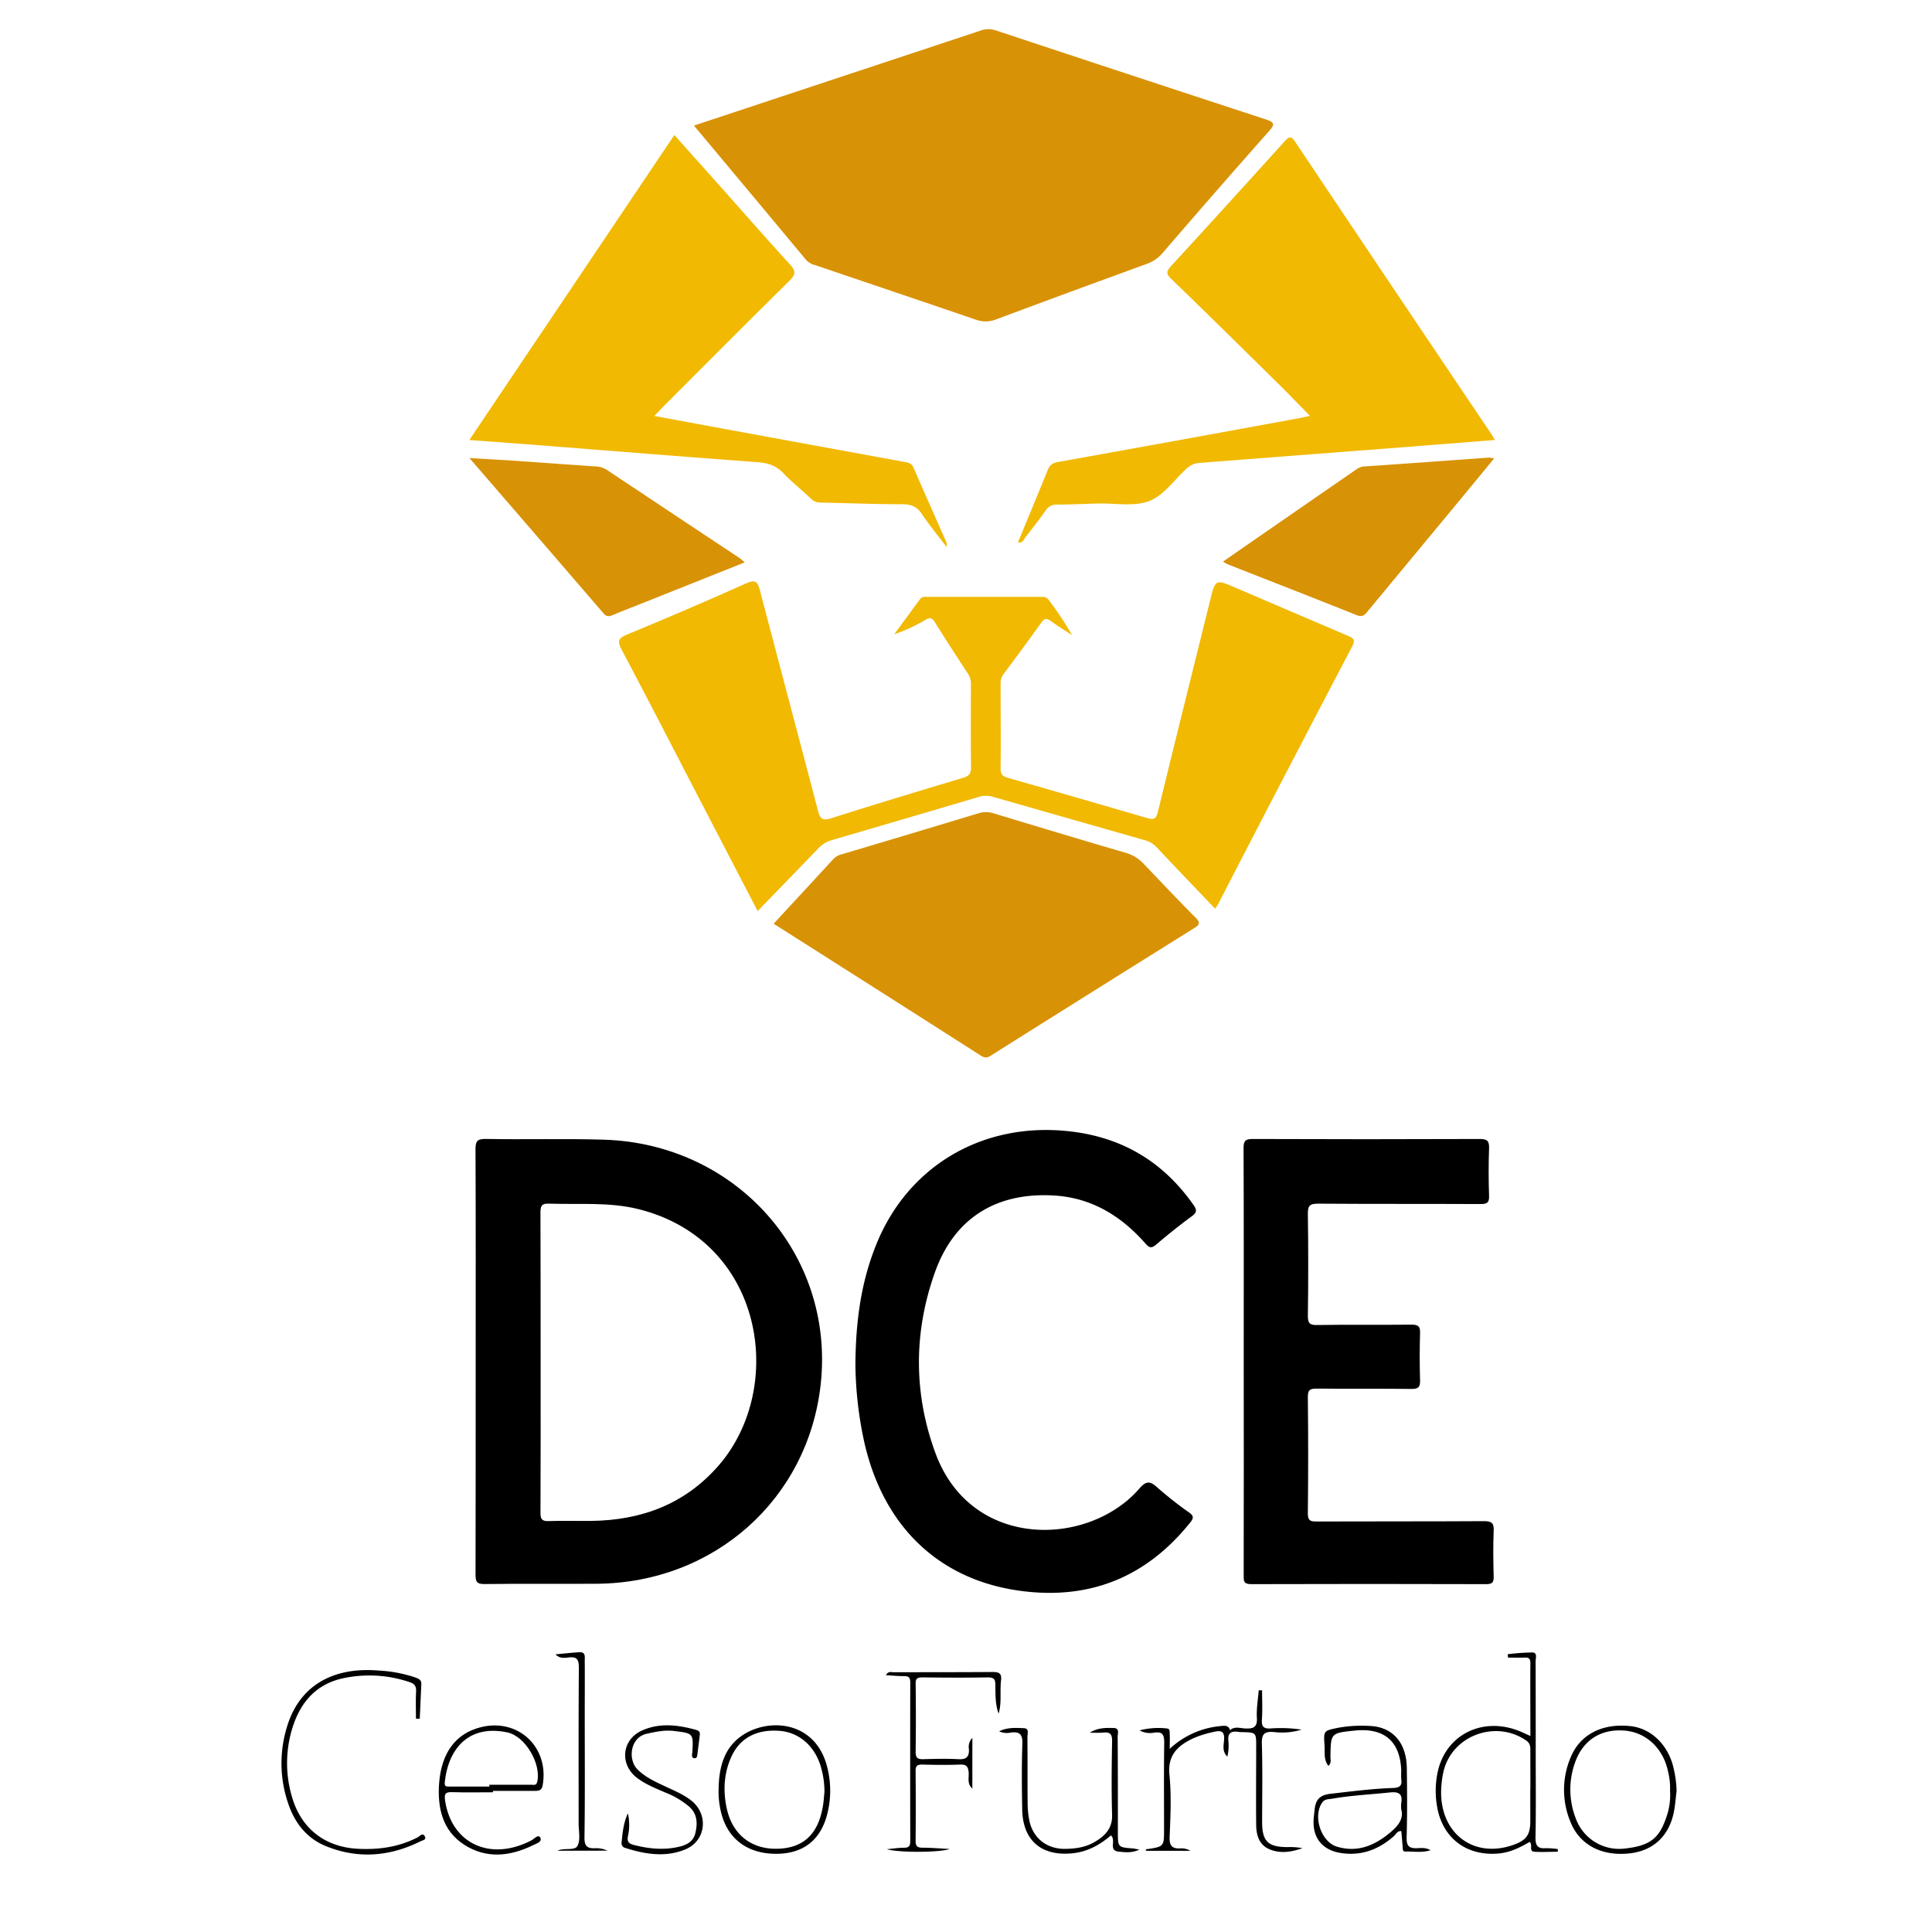 <svg id="Camada_1" data-name="Camada 1" xmlns="http://www.w3.org/2000/svg" viewBox="0 0 800 800"><defs><style>.cls-1{fill:#d89205;}.cls-2{fill:#f1b901;}</style></defs><path class="cls-1" d="M287.34,52l65.83-21.81q26.37-8.73,52.74-17.48a9.49,9.49,0,0,1,6.4-.13Q468.2,31.12,524.17,49.45c3.71,1.21,3.74,2.11,1.25,4.92q-22.17,25-44,50.39a15.39,15.39,0,0,1-6.71,4.56q-31.18,11.34-62.27,22.94a11.67,11.67,0,0,1-8.39.1c-22.09-7.58-44.24-15-66.35-22.53a7.78,7.78,0,0,1-3.9-2.18C318.48,89.23,303.12,70.85,287.34,52Z"/><path class="cls-2" d="M313.73,377.25c-7.54-14.5-14.5-27.87-21.44-41.25-11.61-22.36-23.12-44.76-34.89-67-1.93-3.67-1.26-4.8,2.44-6.33q24.77-10.21,49.21-21.14c3.82-1.7,4.72-.58,5.64,3,7.93,30.38,16.07,60.71,24,91.11.88,3.39,1.82,4.35,5.46,3.19,18.2-5.79,36.48-11.29,54.76-16.79,2.35-.7,3.21-1.73,3.18-4.27-.15-11.36-.08-22.73-.05-34.1a7.48,7.48,0,0,0-1-4.34c-4.69-7.19-9.39-14.38-13.93-21.67-1.13-1.83-2.07-2.09-3.9-1a63.74,63.74,0,0,1-12.91,5.94q5.33-7.22,10.64-14.45c.91-1.24,2.19-1,3.4-1h46.16c1.38,0,2.72-.13,3.72,1.25A128.18,128.18,0,0,1,443.9,263c-2.89-1.92-5.85-3.74-8.65-5.77-1.64-1.19-2.65-1.4-4,.48-5.15,7.22-10.44,14.34-15.72,21.46a6.15,6.15,0,0,0-1.2,3.86c0,11.78.12,23.57,0,35.35,0,2.64,1.29,3.21,3.29,3.78q28.73,8.22,57.42,16.58c2.66.78,3.7.41,4.41-2.53,7.1-29.17,14.38-58.3,21.6-87.45,2.22-9,2.19-9,10.79-5.3q23.07,9.89,46.16,19.74c2.16.92,3.44,1.52,1.95,4.38Q532,320.9,504.39,374.37c-.31.6-.73,1.14-1.23,1.9-8.17-8.55-16.23-16.93-24.19-25.4a10.07,10.07,0,0,0-4.83-2.93q-31.53-9-63-18a9.58,9.58,0,0,0-5.66,0q-30.43,9-60.93,17.9a12,12,0,0,0-5.58,3.33C330.7,359.75,322.41,368.28,313.73,377.25Z"/><path class="cls-1" d="M320.35,382.49c8.46-9.16,16.65-18,24.8-26.86a7.24,7.24,0,0,1,3.58-1.93c18.81-5.62,37.63-11.22,56.42-16.94a10.48,10.48,0,0,1,6.46.08c18.26,5.53,36.53,11.05,54.85,16.38a16.42,16.42,0,0,1,7.49,4.87c7,7.32,13.93,14.67,21.07,21.83,2.14,2.13,1.75,3-.6,4.44Q452.67,410.42,411,436.65c-1.51,1-2.71,1.83-4.77.52C377.82,419,349.3,400.88,320.35,382.49Z"/><path class="cls-2" d="M619,182.19c-14.91,1.17-29.34,2.33-43.79,3.45q-39.33,3-78.67,6.05A8.36,8.36,0,0,0,491.4,194c-5.27,4.69-9.57,11.39-15.95,13.62-6.22,2.17-13.7.72-20.62.88-5.67.14-11.35.41-17,.43a5.31,5.31,0,0,0-4.84,2.45c-2.63,3.74-5.45,7.34-8.29,10.93-.77,1-1.16,2.65-3.19,2.29,4.16-10.09,8.33-20.08,12.39-30.12.82-2,2.05-2.79,4.24-3.18q49.83-8.94,99.62-18.11c1.48-.27,2.94-.61,4.65-1-4.53-4.61-8.82-9.09-13.24-13.44-14.7-14.48-29.4-29-44.24-43.32-2.14-2.07-1.94-3.15-.08-5.18q23.6-25.72,47-51.63c1.77-2,2.68-2.57,4.47.12q40.65,60.77,81.49,121.4C618.12,180.67,618.44,181.24,619,182.19Z"/><path class="cls-2" d="M279.24,55.91,301,80.27C309.62,90,318.2,99.79,327,109.38c2.41,2.63,2.72,4.12-.07,6.86-17.6,17.3-35,34.82-52.42,52.27-1,1.06-2.06,2.16-3.56,3.72,9.51,1.76,18.42,3.43,27.34,5.07q38.18,7,76.35,14c1.57.29,2.83.53,3.58,2.24,4.52,10.41,9.15,20.77,13.72,31.16a6.53,6.53,0,0,1,0,1.76c-3.67-4.84-7.22-9.14-10.3-13.75-2-3-4.4-3.9-7.95-3.91-11.35,0-22.7-.49-34.05-.7a5.55,5.55,0,0,1-4-1.77c-3.74-3.51-7.74-6.74-11.29-10.43-3-3.11-6.41-4.21-10.65-4.53-30.8-2.26-61.58-4.75-92.37-7.16-8.69-.68-17.39-1.32-27-2Z"/><path d="M515,563.63c0-29.38.06-58.77-.07-88.16,0-3.13.76-3.85,3.85-3.84q47,.19,94,0c3.24,0,3.91.95,3.81,4-.24,6.51-.22,13,0,19.54.1,2.8-.8,3.41-3.47,3.4-22.46-.11-44.92,0-67.37-.16-3.59,0-4.24,1-4.19,4.34q.3,21,0,42c0,3,.59,4,3.8,3.91,13-.21,26.06,0,39.09-.15,2.62,0,3.66.54,3.57,3.38q-.3,9.76,0,19.54c.09,2.86-.64,3.74-3.61,3.7-13-.18-26.06,0-39.09-.14-2.71,0-3.8.35-3.77,3.48q.27,24.12,0,48.24c0,2.88.95,3.32,3.5,3.31,23.15-.09,46.3,0,69.45-.14,3.29,0,4.16.85,4,4.07-.26,6.23-.18,12.48,0,18.71.06,2.42-.39,3.31-3.11,3.3q-48.66-.15-97.32,0c-3.26,0-3.09-1.49-3.09-3.72Q515.06,607.93,515,563.63Z"/><path d="M354.21,565.35c.09-18.44,2.4-35.06,9-50.92,13-31.24,42.54-48.89,76.54-46.27,23.06,1.78,41.1,11.81,54.38,30.68,1.46,2.07,1.6,3.18-.68,4.83-5,3.66-9.9,7.58-14.63,11.63-2,1.68-2.88,1.48-4.54-.41-10.07-11.43-22.32-18.95-37.89-19.86-23.87-1.39-41.23,9.32-49.26,31.81-8.84,24.8-8.88,50.17.22,74.87,14.82,40.21,63.25,38.89,84.32,14.81,2.6-3,4.21-3.62,7.34-.77a154.8,154.8,0,0,0,13.37,10.54c2,1.43,1.91,2.34.46,4.15C475.89,651.61,454,661.59,427,659.23c-36.14-3.14-60.83-25.6-69.09-61.93A156.86,156.86,0,0,1,354.21,565.35Z"/><path class="cls-1" d="M618.7,189.82c-6.24,7.58-12.1,14.71-18,21.81q-17.24,20.81-34.48,41.62c-1.24,1.51-2.15,2.38-4.4,1.48-17.72-7.09-35.51-14-53.28-21a18.93,18.93,0,0,1-2.12-1.19c7-4.85,13.69-9.49,20.4-14.12q16.74-11.59,33.51-23.15c1.34-.92,2.57-2,4.4-2.1,17.28-1.18,34.54-2.46,51.81-3.68A11.9,11.9,0,0,1,618.7,189.82Z"/><path class="cls-1" d="M308.34,232.88l-42.26,16.85c-4.11,1.64-8.24,3.23-12.32,4.94-1.53.64-2.59.8-3.89-.72-18.21-21.19-36.51-42.32-55.49-64.29,7.2.44,13.56.77,19.9,1.21,10.63.72,21.25,1.53,31.88,2.24a9.65,9.65,0,0,1,5.08,1.42q27.63,18.42,55.32,36.76A20,20,0,0,1,308.34,232.88Z"/><path d="M402.63,719.6v21c-2.3-2-1.34-4.54-1.53-6.66-.2-2.37-.9-3.37-3.49-3.27-5.26.21-10.53.13-15.79,0-1.94,0-2.71.52-2.69,2.57.08,9.7.1,19.4,0,29.1,0,2.3.91,2.75,2.94,2.76,3.55,0,7.11.31,11.1.51-2.89,1.37-20.2,1.71-26,.12,2.41-.23,4.82-.62,7.23-.62,2.07,0,2.52-.86,2.52-2.75q-.07-32.83,0-65.68c0-2-.63-2.67-2.6-2.63-2.39,0-4.79-.24-7.5-.39,1-1.76,2.2-1.22,3.15-1.23,13.71,0,27.43,0,41.15-.09,2.72,0,3.72.69,3.39,3.44-.54,4.57.34,9.25-1,13.79-1.46-3.92-1.29-8-1.35-12,0-2.24-.7-3-3.09-3-9,.16-18,.11-27,0-2,0-3,.28-2.92,2.65q.19,14.13,0,28.27c0,2.49.92,3,3.15,2.95,4.85-.14,9.71-.26,14.55,0,3.32.21,4.51-1,4.36-4.17A5.38,5.38,0,0,1,402.63,719.6Z"/><path d="M172.24,711.68c0-3.77-.15-7.55.06-11.31.12-2.21-.74-3.21-2.72-3.85A51.88,51.88,0,0,0,141.75,695c-11.32,2.58-17.65,10.38-20.82,21a49.13,49.13,0,0,0-.08,27.87c3.73,13.15,13.52,20.91,27.19,21.66,8.69.47,17.11-.67,25-4.78.78-.41,1.89-2,2.81-.47s-.86,1.74-1.67,2.14c-12.79,6.36-26,7.43-39.28,2-8-3.25-13-9.79-15.65-17.88a51.23,51.23,0,0,1-.43-31.46c5-16.74,18.59-25,38.14-23.33a56.5,56.5,0,0,1,15,2.85c1.41.52,2.58,1,2.5,2.77q-.32,7.15-.65,14.32Z"/><path d="M451.31,717.43c3.19-2,6.58-2,9.92-1.9,2.48.11,1.56,2.34,1.57,3.58.11,13.17.09,26.34.09,39.52,0,6.29,0,6.29,6.23,6.77.64.05,1.28.23,2.69.5-3.28,1.5-6.07,1.06-8.63.81-4.34-.44-.89-4.72-3.17-6.71-4.44,3.82-9.52,6.72-15.74,7.39-13,1.38-20.83-5.24-21-18.3-.15-9-.25-18,.07-27,.14-3.91-1.1-5.16-4.83-4.67a7.39,7.39,0,0,1-4.79-.53c3.49-1.69,6.93-1.42,10.25-1.29,2.35.1,1.44,2.37,1.46,3.65.1,9.15,0,18.3.09,27.45a36.93,36.93,0,0,0,.77,7.42c1.53,7,7.13,11.4,14.33,11.45,4.21,0,8.42-.52,12.08-2.54,4.42-2.44,8-5.6,7.79-11.57-.29-10.11-.18-20.24,0-30.36.05-2.85-.65-4-3.64-3.67A43.83,43.83,0,0,1,451.31,717.43Z"/><path d="M260,750.87a21.53,21.53,0,0,1,0,9.52c-.38,2.12.34,3,2.31,3.53,6.24,1.61,12.5,2.28,18.87.78,3.31-.77,6-2.24,6.79-5.82.92-4,.75-7.73-2.52-10.72a34.91,34.91,0,0,0-9.93-5.9c-4.06-1.77-8.2-3.38-11.75-6.09-7.31-5.58-6.34-15.8,2.05-19.59,7.31-3.29,14.86-2.36,22.35-.29,1.13.31,1.74.79,1.61,1.94-.32,2.89-.7,5.77-1.07,8.65-.1.78-.48,1.29-1.34,1.15s-.85-.92-.8-1.6c0-.28.09-.55.11-.83.44-7.86.44-7.87-7.59-8.84-3.91-.47-7.62.32-11.44,1.19-6.7,1.54-7.77,10.69-3.63,14.78,3.34,3.29,7.49,5.13,11.62,7.06,3.62,1.71,7.34,3.23,10.53,5.72,7.38,5.76,6.22,16.76-2.42,20.3-8.22,3.37-16.58,2-24.78-.6a2,2,0,0,1-1.59-2.18C257.77,758.89,258.19,754.74,260,750.87Z"/><path d="M230.83,766.35c2.8-1.35,7,.11,8.23-1.93,1.42-2.36.54-6.16.54-9.33,0-21.47-.07-42.94.09-64.41,0-3.34-.62-4.81-4.23-4.36-1.76.22-3.73.48-5.45-1.29,3.31-.31,6.61-.69,9.92-.88,2.66-.15,2.19,2,2.2,3.53.06,7.61,0,15.23,0,22.85,0,16.76.13,33.52-.11,50.27-.05,3.51,1,4.62,4.25,4.52a11.18,11.18,0,0,1,5.28,1Z"/><path d="M512.66,717.12c-2.92-.42-4.38.56-4,3.78a20,20,0,0,1-.44,6.47c-2.13-2-1.56-4.53-1.38-6.68.33-3.87-1.12-4.32-4.4-3.51a43.61,43.61,0,0,0-8.27,2.58c-6.37,3-10.75,6.85-9.93,15.15.85,8.5.43,17.16.08,25.73-.15,3.72,1.07,4.92,4.5,4.74a7.06,7.06,0,0,1,4.1,1H474.63c-.29-.4-.21-.6.17-.66,7.21-1.06,7.21-1.06,7.21-8.43,0-11.91-.11-23.82.07-35.73,0-3.13-.6-4.56-4-4.14a9,9,0,0,1-6.21-.91,31,31,0,0,1,11.49-.77c1.2.13.93,1.56,1,2.46.09,1.73,0,3.47,0,5.94a35.59,35.59,0,0,1,21-9.41c1.62-.16,3.38-.48,4,1.76C510.53,716.11,511.89,715.16,512.66,717.12Z"/><path d="M512.66,717.12c-1-1-2.21-.59-3.36-.68,1.86-1.7,4.13-.84,6.14-.73,3.44.19,5.28-.37,5-4.5-.21-3.73.48-7.51.77-11.28h1.39c0,4,.2,7.93-.06,11.88-.21,3,.49,4.15,3.75,3.89a58.62,58.62,0,0,1,12.67.5,27.49,27.49,0,0,1-11.45,1c-4-.33-5.14.84-5,4.94.33,10.79.11,21.6.11,32.4,0,7.88,2.47,10.3,10.47,10.3a29.94,29.94,0,0,1,6.24.44c-4.41,1.55-8.94,2.37-13.46.55s-5.66-5.87-5.71-10.19c-.12-10.8,0-21.61,0-32.41,0-5.86,0-5.85-5.85-6C513.75,717.27,513.2,717.17,512.66,717.12Z"/><path d="M250.1,471.92c-16.34-.51-32.7,0-49-.31-3.67-.06-4.21,1.14-4.2,4.43.13,29.25.07,58.49.07,87.74s0,58.76-.06,88.14c0,2.9.41,4.07,3.76,4,15.52-.21,31,0,46.56-.12,48.49-.43,87.38-35,92.61-82.63C345.71,519.42,304.88,473.62,250.1,471.92Zm47.57,134.8c-14,16.15-32.11,22.83-53,23.06-5.82.06-11.64-.15-17.45.07-2.8.11-3.44-.8-3.42-3.48.11-20.79.06-41.57.06-62.35s0-41.29-.07-61.93c0-2.81.53-3.79,3.55-3.69,12.42.44,24.9-.78,37.2,2.32C316.62,513.87,325.48,574.57,297.67,606.72Z"/><path d="M198.84,715.26c-10,2.6-16,10.32-17,23-.76,10,1.2,19.71,10.39,25.61s19,4.84,28.47.2c1.32-.65,4-1.42,3-3.15-.84-1.55-2.52.55-3.72,1.18-17,8.82-33.13,1.26-35.7-16.67-.36-2.52.11-3.44,2.84-3.34,5.67.19,11.35.06,17,.06v-.59h17.44c1.63,0,2.8-.23,3.15-2.33C227.51,723.35,214.38,711.2,198.84,715.26Zm23.64,22.47c-.4,1.77-1.52,1.29-2.48,1.3-5.79,0-11.58,0-17.37,0v.75c-5.39,0-10.78,0-16.16,0-1.3,0-2.52.27-2.31-1.75,1.55-14.62,10.49-24,26-20.66C217.59,719,224.13,730.39,222.48,737.73Z"/><path d="M640,765.3c-3.52.24-4.24-1.32-4.18-4.64.23-11.36.09-22.73.09-34.1,0-12.89,0-25.78-.05-38.67,0-1.3.88-3.58-1.38-3.64a91.14,91.14,0,0,0-10.15.73c0,.46.07.92.11,1.39,2.29,0,4.58.08,6.86,0,1.75-.09,2.42.46,2.4,2.32-.08,9.83,0,19.66,0,30.15-1.64-.74-2.75-1.26-3.88-1.75-15.52-6.66-31.25,1-34.54,16.84a37.6,37.6,0,0,0-.08,14.87c2.5,12.83,12.66,20,25.73,18.65,4.67-.49,8.64-2.54,12.46-4.75,1.46,1.21-.51,3.9,2,4.07,3.21.21,6.44,0,9.66,0,0-.37,0-.74,0-1.11A33.34,33.34,0,0,0,640,765.3Zm-6.34-24.52v13.3c0,5.73-1.64,8-7.2,9.91-17.09,5.91-31.2-5.82-29.6-24.63a39.66,39.66,0,0,1,.85-5.75c3.44-14.9,21.54-21.67,34.24-12.91,1.51,1,1.74,2.28,1.73,3.87C633.68,730,633.7,735.38,633.7,740.78Z"/><path d="M586.68,765.3c-3.46.1-4.31-1.17-4.22-4.57.27-9.56.21-19.13.07-28.69-.17-10.59-6-17.08-15.58-17.37a55.28,55.28,0,0,0-12.83.76c-6,1.24-6.09,1.15-5.66,7.29.2,2.79-.48,5.85,1.61,8.5,1.36-1.29.83-2.6.84-3.75.13-9.85.11-9.85,10-10.87,12.36-1.27,19,4.53,19.32,16.87a24.48,24.48,0,0,0,0,3.32c.49,2.85-1,3.5-3.44,3.58-8.72.29-17.36,1.43-26,2.42-4.7.54-6.11,2.87-6.47,6.86-.1,1.1-.26,2.2-.35,3.31-.66,8,3.59,13.26,11.57,14.38,8.41,1.19,15.5-1.58,21.72-7.11.84-.75,1.29-2.17,3-2,.19,2.23.39,4.43.55,6.63.06.83,0,1.87,1.13,1.83,3.33-.1,6.73.6,10.43-.55C590.23,764.91,588.34,765.25,586.68,765.3ZM575.41,759c-6.39,5.29-13.49,8.19-21.81,5.66-6.7-2-10.1-12.86-6-18.4,1-1.38,2.69-1.23,4.12-1.47,7.9-1.37,15.92-1.74,23.87-2.58,3.86-.41,5.27.79,4.61,4.55a18.7,18.7,0,0,0,0,2.34C581.41,753.26,578.74,756.28,575.41,759Z"/><path d="M693.08,732.53c-2.06-9.76-9.23-16.83-17.87-17.77-11.7-1.28-20.94,3.37-24.87,13a34.49,34.49,0,0,0,.1,27c3.89,9.33,12.94,13.9,24.18,12.7,9.93-1.05,16.53-7.15,18.51-17.26.55-2.84.75-5.74,1.11-8.62A44.34,44.34,0,0,0,693.08,732.53Zm-2.66,18.66c-3,9.47-6.36,13-17.48,14.23A19.09,19.09,0,0,1,652.51,753a32.9,32.9,0,0,1-.33-23.13c3.26-9.35,10.74-14.06,20.51-13.27,8.92.72,16,7.32,18,16.9a28.56,28.56,0,0,1,.84,8.13A27,27,0,0,1,690.42,751.19Z"/><path d="M342.45,731.41c-4.63-17.8-22-20-33.13-14-9.22,5-11.64,13.79-11.76,23.54a35.55,35.55,0,0,0,1.33,10.67c3,10.38,11.23,16.12,22.85,16,10.79-.11,17.94-5.59,20.72-16.14A39,39,0,0,0,342.45,731.41Zm-1.69,16.42c-1.94,11.67-8.1,17.43-18.84,17.7s-18.67-5.85-21-16.76c-1.56-7.3-1.21-14.57,2-21.5,4.05-8.71,11.85-11.16,19.79-10.57,8.68.63,15.4,7,17.57,16.31a35.68,35.68,0,0,1,1.1,9.06C341.18,744,341.08,745.93,340.76,747.83Z"/></svg>